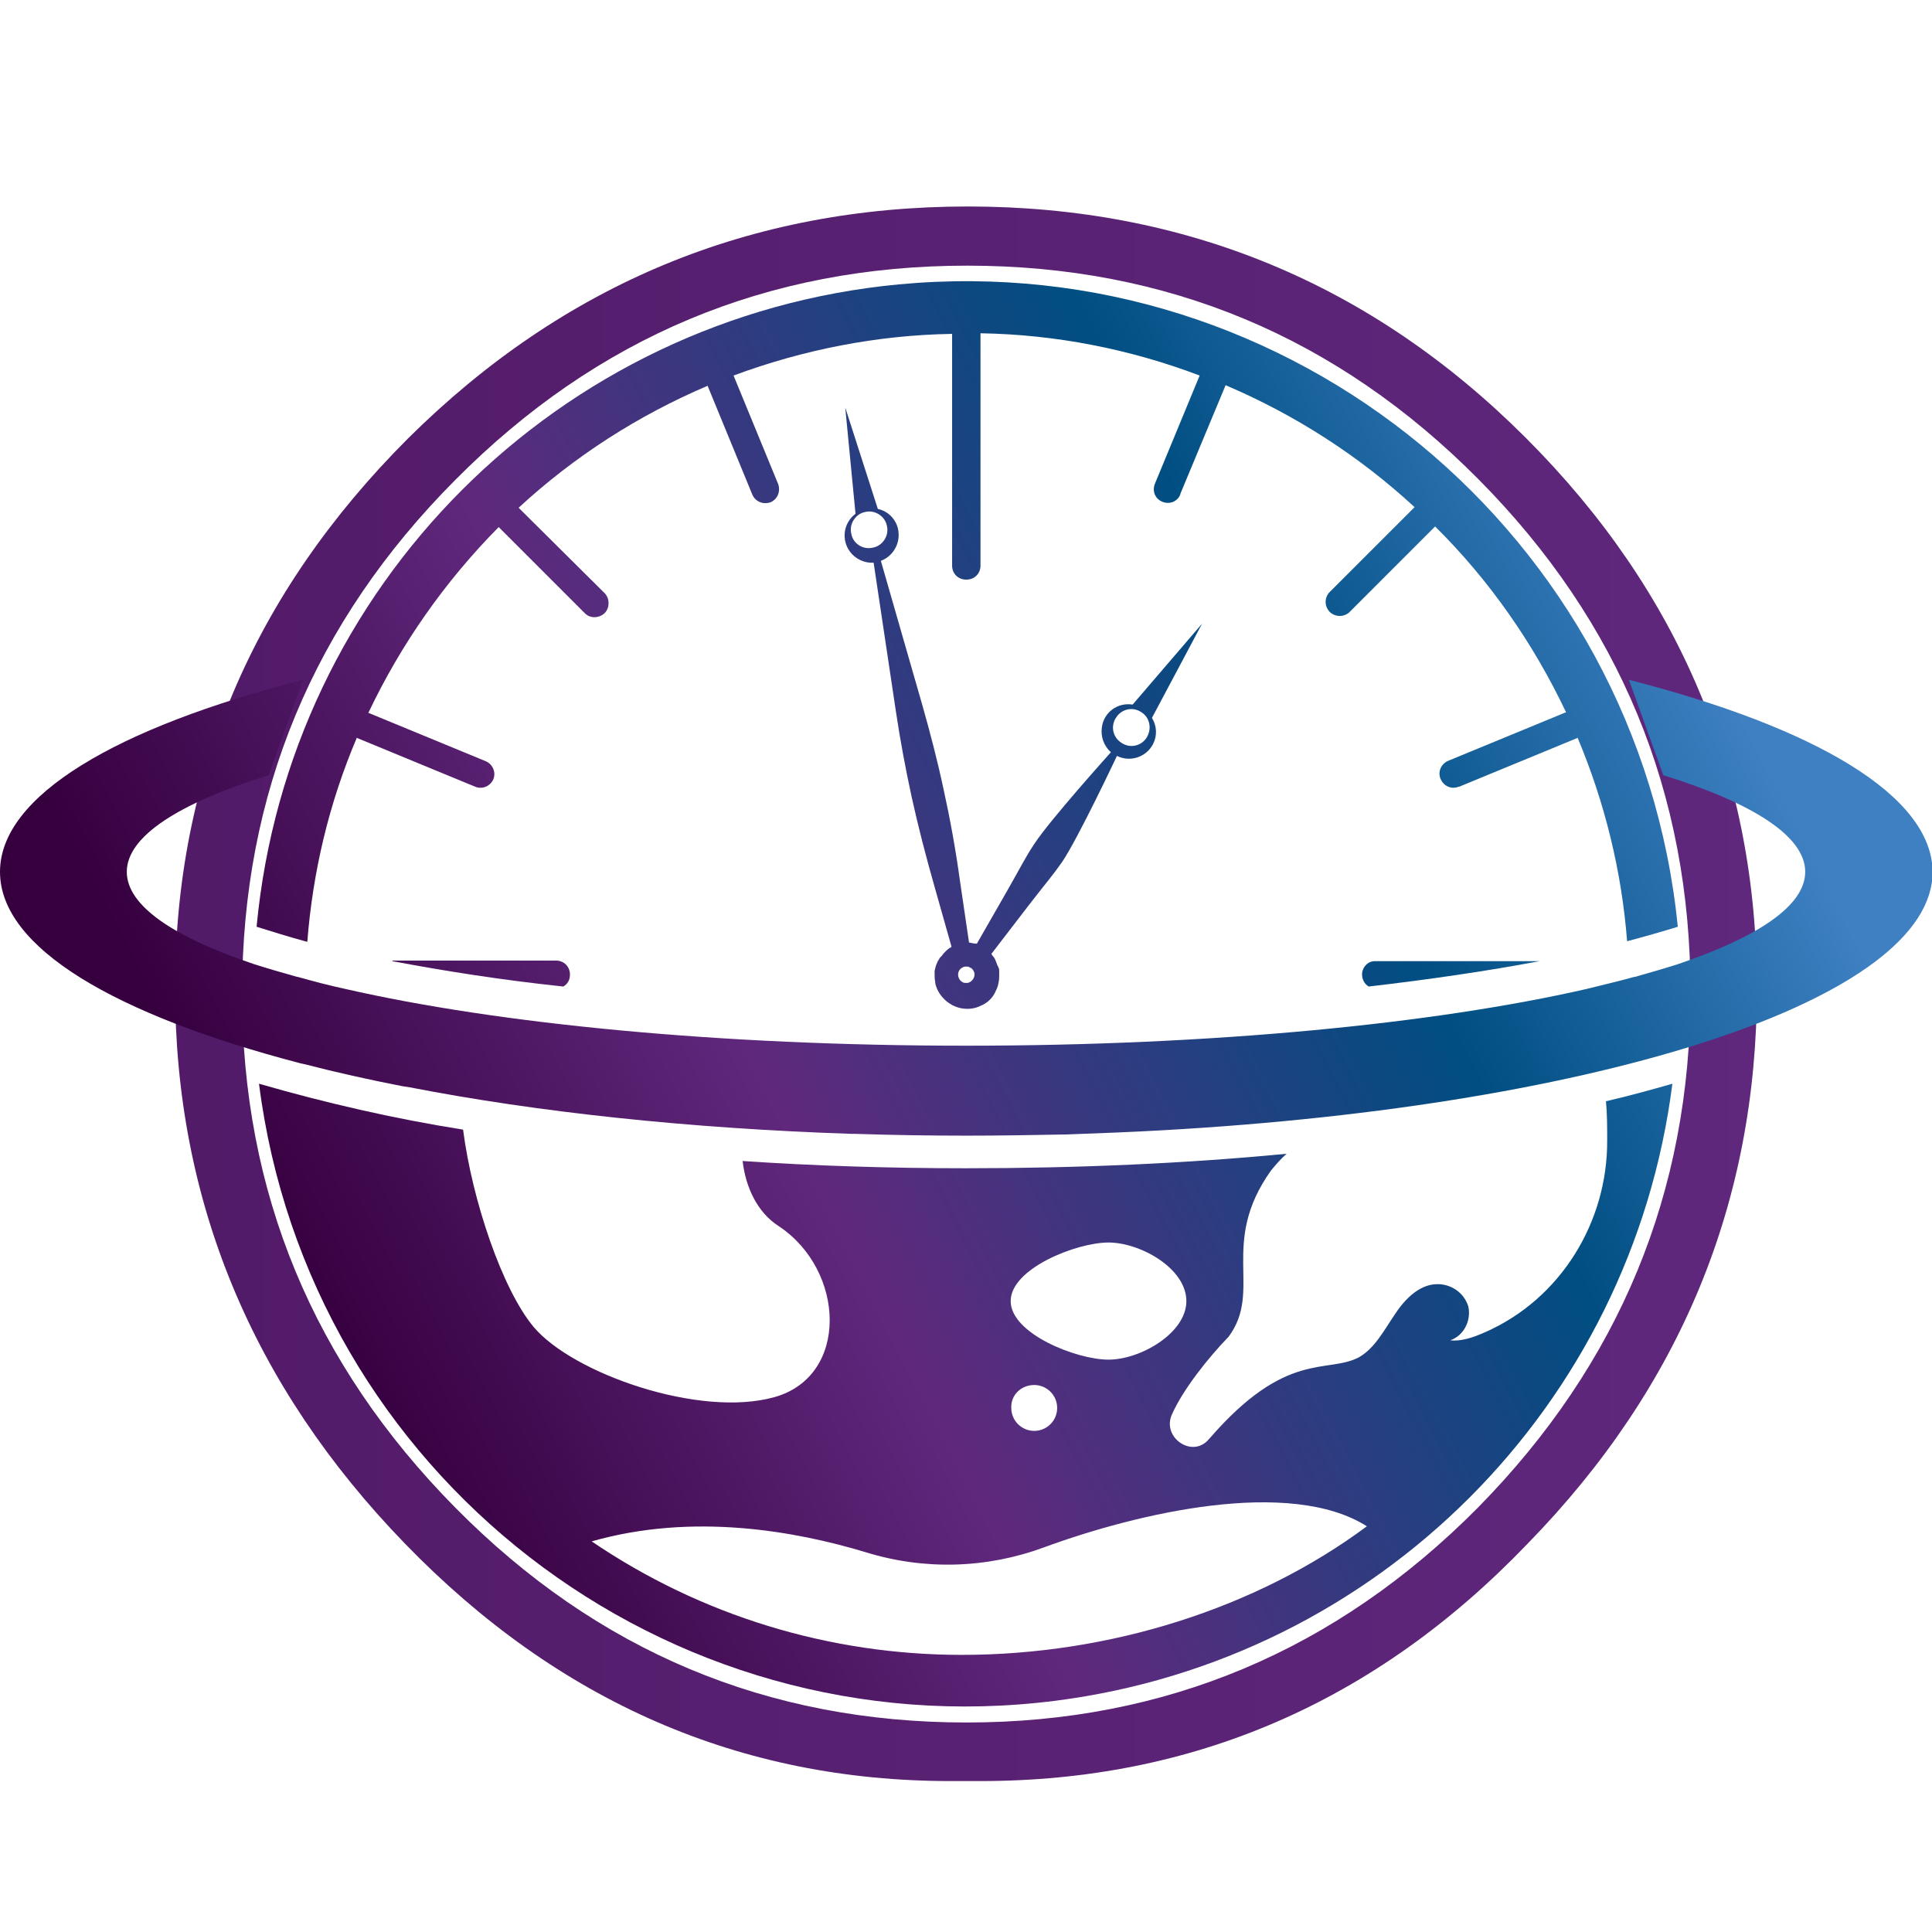 <?xml version="1.0" encoding="utf-8"?>
<!-- Generator: Adobe Illustrator 26.0.1, SVG Export Plug-In . SVG Version: 6.00 Build 0)  -->
<svg version="1.1" id="Layer_1" xmlns="http://www.w3.org/2000/svg" xmlns:xlink="http://www.w3.org/1999/xlink" x="0px" y="0px"
	 viewBox="0 0 320 320" style="enable-background:new 0 0 320 320;" xml:space="preserve">
<style type="text/css">
	.st0{fill:url(#SVGID_1_);}
	.st1{fill:url(#SVGID_00000078739155721816017060000002885742359958219404_);}
	.st2{fill:url(#SVGID_00000083799274178320285970000002791613703433345413_);}
	.st3{fill:url(#SVGID_00000009568659808296524420000006445800456071988883_);}
	.st4{fill:url(#SVGID_00000026160338802671279500000007306049190687103897_);}
	.st5{fill:url(#SVGID_00000160150190730753178850000010038288898488199338_);}
	.st6{fill:url(#SVGID_00000176744356553048154700000011615066209022349239_);}
</style>
<linearGradient id="SVGID_1_" gradientUnits="userSpaceOnUse" x1="-368.718" y1="-54.498" x2="416.825" y2="-54.498" gradientTransform="matrix(1 0 0 -1 -120.77 110.12)">
	<stop  offset="0" style="stop-color:#36003F"/>
	<stop  offset="1" style="stop-color:#60287D"/>
</linearGradient>
<path class="st0" d="M67.1,255.7C41.7,229.5,29,198.8,29,163.7s12.9-65.4,38.6-91.1c25.8-25.6,56.7-38.4,92.7-38.4
	s66.9,12.8,92.4,38.3c25.5,25.5,38.3,55.9,38.3,91.2c0,35.3-12.6,66-38,92C227.8,282,197.5,295,162.4,295h-5
	C122.6,295,92.5,281.9,67.1,255.7z M280,164.4c0-33-11.7-61.4-35.1-85C221.5,55.8,193.3,44,160.2,44c-33.1,0-61.3,11.8-84.8,35.5
	c-23.5,23.6-35.3,52-35.3,85c0,33,11.8,61.4,35.3,85.2s51.7,35.6,84.7,35.6c32.9,0,61.2-11.9,84.7-35.6
	C268.2,225.9,280,197.5,280,164.4z"/>
<linearGradient id="SVGID_00000036232268730424154100000014691531697971451568_" gradientUnits="userSpaceOnUse" x1="165.202" y1="-93.759" x2="392.801" y2="23.41" gradientTransform="matrix(1 0 0 -1 -120.77 110.12)">
	<stop  offset="0" style="stop-color:#36003F"/>
	<stop  offset="0.33" style="stop-color:#60287D"/>
	<stop  offset="0.74" style="stop-color:#004E82"/>
	<stop  offset="1" style="stop-color:#3E80C2"/>
</linearGradient>
<path style="fill:url(#SVGID_00000036232268730424154100000014691531697971451568_);" d="M269.8,112.6l5.7,15.8
	c14.8,4.6,23.5,10.1,23.5,16c0,5.6-7.8,10.8-21.1,15.3l0,0c-2.2,0.7-4.6,1.4-7.1,2.1h-0.1c-2.5,0.7-5.1,1.3-7.9,2l0,0
	c-25.4,5.8-62.1,9.4-102.8,9.4s-77.4-3.6-102.8-9.4l0,0c-2.8-0.6-5.4-1.3-7.9-2h-0.1c-2.5-0.7-4.9-1.4-7.1-2.1l0,0
	C28.7,155.2,21,150,21,144.4c0-5.9,8.7-11.4,23.5-16l5.7-15.8C19.3,120.5,0,131.8,0,144.4s19.1,23.7,49.7,31.7l0.9,0.2
	c5,1.3,10.4,2.5,16,3.6l1.3,0.2c21.1,4.1,46.1,6.8,73.1,7.7h0.6c6.1,0.2,12.2,0.3,18.5,0.3c5.6,0,11.1-0.1,16.6-0.2l0,0
	c5.4-0.2,10.8-0.4,16-0.7l0,0c72.7-4.1,127.4-21.7,127.4-42.8C320,131.8,300.7,120.5,269.8,112.6z"/>
<linearGradient id="SVGID_00000068666825622428938260000005028306310611508360_" gradientUnits="userSpaceOnUse" x1="152.114" y1="-68.351" x2="379.722" y2="48.826" gradientTransform="matrix(1 0 0 -1 -120.77 110.12)">
	<stop  offset="0" style="stop-color:#36003F"/>
	<stop  offset="0.33" style="stop-color:#60287D"/>
	<stop  offset="0.74" style="stop-color:#004E82"/>
	<stop  offset="1" style="stop-color:#3E80C2"/>
</linearGradient>
<path style="fill:url(#SVGID_00000068666825622428938260000005028306310611508360_);" d="M187.6,116.7c-2.5-0.4-4.8,1.3-5.1,3.8
	c-0.2,1.5,0.3,3,1.5,4.1c0,0-10.1,11.2-12.7,15.2c-1.4,2.1-1.9,3.2-4.4,7.6l-5.1,8.9c-0.4,0-0.9-0.1-1.3-0.2l-1.5-10.2
	c-0.7-5.1-1.6-10.1-2.7-15.1c-1-4.7-2.2-9.3-3.5-13.9l-6.9-24c2.3-0.9,3.5-3.4,2.7-5.8c-0.5-1.4-1.7-2.5-3.2-2.8l-5.4-16.8l1.7,17.6
	c-2,1.5-2.4,4.3-0.9,6.3c0.9,1.2,2.4,1.9,3.9,1.8l3.7,24.7c0.7,4.7,1.6,9.5,2.6,14.1c1.1,5,2.4,10,3.8,14.9l2.8,9.9
	c-0.1,0.1-0.2,0.2-0.3,0.2c-0.3,0.2-0.5,0.4-0.7,0.6c-0.2,0.2-0.4,0.4-0.6,0.7c-0.1,0.1-0.2,0.2-0.3,0.3c-0.1,0.2-0.2,0.3-0.3,0.5
	c-0.1,0.1-0.1,0.2-0.2,0.4c-0.2,0.4-0.3,0.9-0.4,1.3c0,0.2,0,0.3,0,0.5c0,0.4,0,0.9,0.1,1.3c0,0.1,0,0.1,0,0.2
	c0.2,1,0.7,1.9,1.5,2.7l0,0c0.8,0.8,1.8,1.3,2.8,1.5l0,0l0,0c1.1,0.2,2.2,0.1,3.2-0.4l0,0c1-0.4,1.8-1.1,2.3-2
	c0-0.1,0.1-0.1,0.1-0.2c0.2-0.4,0.4-0.8,0.5-1.2c0-0.2,0.1-0.3,0.1-0.5c0.1-0.4,0.1-0.9,0.1-1.4c0-0.1,0-0.3,0-0.4
	c0-0.2,0-0.4-0.1-0.6c-0.1-0.2-0.1-0.3-0.2-0.4c-0.1-0.3-0.2-0.6-0.3-0.8c-0.1-0.3-0.3-0.6-0.5-0.8c-0.1-0.1-0.1-0.2-0.2-0.3
	l6.3-8.2c3.1-4,3.7-4.6,5.4-7c2.7-4,9.1-17.6,9.1-17.6c2.2,1.1,4.9,0.2,6-2c0.7-1.4,0.6-3-0.2-4.3l8.3-15.6L187.6,116.7z M141,88.4
	c-0.4-1.6,0.7-3.3,2.3-3.6c1.6-0.4,3.3,0.7,3.6,2.3c0.4,1.6-0.7,3.3-2.3,3.6C143,91.1,141.3,90.1,141,88.4
	C141,88.4,141,88.4,141,88.4L141,88.4z M160.3,162.8c-0.2,0-0.4,0-0.5,0c-0.2,0-0.3-0.1-0.5-0.2c-0.6-0.4-0.8-1.3-0.4-1.9
	c0,0,0,0,0,0c0.2-0.3,0.5-0.5,0.9-0.6l0,0c0.2,0,0.3,0,0.5,0c0.1,0,0.3,0.1,0.4,0.2c0,0,0,0,0.1,0c0.3,0.2,0.5,0.5,0.6,0.9
	C161.5,161.8,161.1,162.6,160.3,162.8C160.3,162.8,160.3,162.8,160.3,162.8L160.3,162.8z M189.9,122.2c-0.9,1.4-2.8,1.8-4.2,0.8
	c-1.4-0.9-1.8-2.8-0.8-4.2c0.9-1.4,2.8-1.8,4.2-0.8C190.5,118.9,190.8,120.8,189.9,122.2C189.9,122.2,189.9,122.2,189.9,122.2
	L189.9,122.2z"/>
<linearGradient id="SVGID_00000065032626120377754080000007442022125484694935_" gradientUnits="userSpaceOnUse" x1="155.134" y1="-74.22" x2="382.742" y2="42.95" gradientTransform="matrix(1 0 0 -1 -120.77 110.12)">
	<stop  offset="0" style="stop-color:#36003F"/>
	<stop  offset="0.33" style="stop-color:#60287D"/>
	<stop  offset="0.74" style="stop-color:#004E82"/>
	<stop  offset="1" style="stop-color:#3E80C2"/>
</linearGradient>
<path style="fill:url(#SVGID_00000065032626120377754080000007442022125484694935_);" d="M65,159.2c8.5,1.6,17.9,3.1,28.3,4.2
	c0.7-0.4,1.1-1.1,1.1-1.9v-0.1c0-1.3-1-2.3-2.3-2.3l0,0H65z"/>
<linearGradient id="SVGID_00000171691729817070039140000002711809502378774404_" gradientUnits="userSpaceOnUse" x1="156.458" y1="-76.779" x2="384.058" y2="40.39" gradientTransform="matrix(1 0 0 -1 -120.77 110.12)">
	<stop  offset="0" style="stop-color:#36003F"/>
	<stop  offset="0.33" style="stop-color:#60287D"/>
	<stop  offset="0.74" style="stop-color:#004E82"/>
	<stop  offset="1" style="stop-color:#3E80C2"/>
</linearGradient>
<path style="fill:url(#SVGID_00000171691729817070039140000002711809502378774404_);" d="M50.9,156c0.9-11.6,3.6-23,8.2-33.8
	c0.1,0,0.1,0.1,0.2,0.1l19.4,8c1.2,0.5,2.5-0.1,3-1.2c0.5-1.2-0.1-2.5-1.2-3l-19.4-8h-0.1c5.4-11.4,12.7-21.8,21.6-30.8l14.3,14.3
	c0.9,0.9,2.4,0.8,3.3-0.1c0.8-0.9,0.8-2.3,0-3.2L85.9,84.1c9.2-8.5,19.8-15.3,31.3-20.2l7.4,18c0.5,1.2,1.8,1.7,3,1.3
	c1.2-0.5,1.7-1.8,1.3-3l0,0l-7.4-18c11.6-4.3,23.8-6.7,36.2-6.9v38.4c0,1.3,1,2.3,2.3,2.3h0.1c1.3,0,2.3-1,2.3-2.3c0,0,0,0,0,0V55.2
	c12.4,0.2,24.7,2.6,36.3,7l-7.4,17.9c-0.5,1.2,0,2.5,1.2,3c1.2,0.5,2.5,0,3-1.2c0,0,0-0.1,0-0.1l7.5-18
	c11.5,4.9,22.1,11.7,31.3,20.2l-14.2,14.2c-0.8,1-0.7,2.4,0.3,3.3c0.9,0.7,2.1,0.7,3,0l14.3-14.3c9,8.9,16.3,19.4,21.7,30.8
	c0,0-0.1,0-0.1,0l-19.4,8c-1.2,0.5-1.8,1.8-1.3,3c0.5,1.2,1.8,1.8,3,1.3c0,0,0.1,0,0.1,0l19.4-8c0.1,0,0.1-0.1,0.2-0.1
	c4.5,10.7,7.3,22.1,8.2,33.7c3-0.8,5.8-1.6,8.4-2.4C271.4,88.6,213.8,41,148.9,47.1c-56.4,5.3-101.1,50-106.4,106.4
	C45.1,154.3,47.9,155.2,50.9,156z"/>
<linearGradient id="SVGID_00000014615497192137344760000007466590614376225719_" gradientUnits="userSpaceOnUse" x1="188.208" y1="-138.466" x2="415.815" y2="-21.288" gradientTransform="matrix(1 0 0 -1 -120.77 110.12)">
	<stop  offset="0" style="stop-color:#36003F"/>
	<stop  offset="0.33" style="stop-color:#60287D"/>
	<stop  offset="0.74" style="stop-color:#004E82"/>
	<stop  offset="1" style="stop-color:#3E80C2"/>
</linearGradient>
<path style="fill:url(#SVGID_00000014615497192137344760000007466590614376225719_);" d="M225.6,161.4L225.6,161.4
	c0,0.8,0.4,1.6,1.1,2c10.3-1.2,19.8-2.6,28.3-4.2h-27.1C226.6,159.1,225.6,160.2,225.6,161.4C225.6,161.4,225.6,161.4,225.6,161.4z"
	/>
<linearGradient id="SVGID_00000039839900427773469500000000352359967839234215_" gradientUnits="userSpaceOnUse" x1="191.222" y1="-144.306" x2="418.821" y2="-27.137" gradientTransform="matrix(1 0 0 -1 -120.77 110.12)">
	<stop  offset="0" style="stop-color:#36003F"/>
	<stop  offset="0.33" style="stop-color:#60287D"/>
	<stop  offset="0.74" style="stop-color:#004E82"/>
	<stop  offset="1" style="stop-color:#3E80C2"/>
</linearGradient>
<path style="fill:url(#SVGID_00000039839900427773469500000000352359967839234215_);" d="M266.2,188.8c0.1,13.6-7.7,26.3-20.1,31.8
	c-2.2,1-4.2,1.6-5.9,1.4c2.3-0.8,3.5-3.3,3-5.6c-0.7-2.3-2.9-3.8-5.3-3.7c-3,0.1-5.4,2.7-7,5.2c-1.7,2.5-3.2,5.4-5.8,6.9
	c-5.3,2.8-12-1.3-24.8,13.5l-0.1,0.1c-2.7,3.2-7.8-0.3-6.1-4.1c1.8-4.1,6-9.4,9.4-12.9c5.7-7.7-1.6-15.4,7-27.5
	c0.8-1,1.6-1.9,2.6-2.8c-16.6,1.6-34.5,2.4-53.1,2.4c-12.7,0-25.1-0.4-37-1.2c0.5,4.3,2.4,8.5,6,10.8c11,7.3,11.7,24.8-0.7,28.3
	c-12.4,3.5-33.4-3.9-39.9-11.6c-5.2-6.2-10.2-21-11.7-32.7c-11.4-1.8-22.7-4.4-33.8-7.6c8.2,64.6,67.3,110.4,131.9,102.2
	c53.4-6.8,95.4-48.8,102.2-102.2c-3.5,1-7.1,2-11,2.9C266.2,184.6,266.2,186.7,266.2,188.8z M183.6,205.8c5.3,0,12.9,4.3,12.9,9.7
	c0,5.3-7.6,9.7-12.9,9.7c-5.3,0-16.2-4.3-16.2-9.7S178.3,205.8,183.6,205.8z M171.3,229.4c2.1,0,3.8,1.7,3.8,3.8
	c0,2.1-1.7,3.8-3.8,3.8c-2.1,0-3.8-1.7-3.8-3.8c0,0,0,0,0,0C167.4,231.1,169.1,229.4,171.3,229.4L171.3,229.4z M159.3,274.1
	c-21.9,0-43.2-6.5-61.3-18.8c16.8-4.8,33.8-1.7,45.4,1.8c9.7,3,20,2.7,29.5-0.8c15.5-5.7,40.7-11.6,53.5-3.5
	C208.1,266.4,183.8,274.1,159.3,274.1z"/>
</svg>
